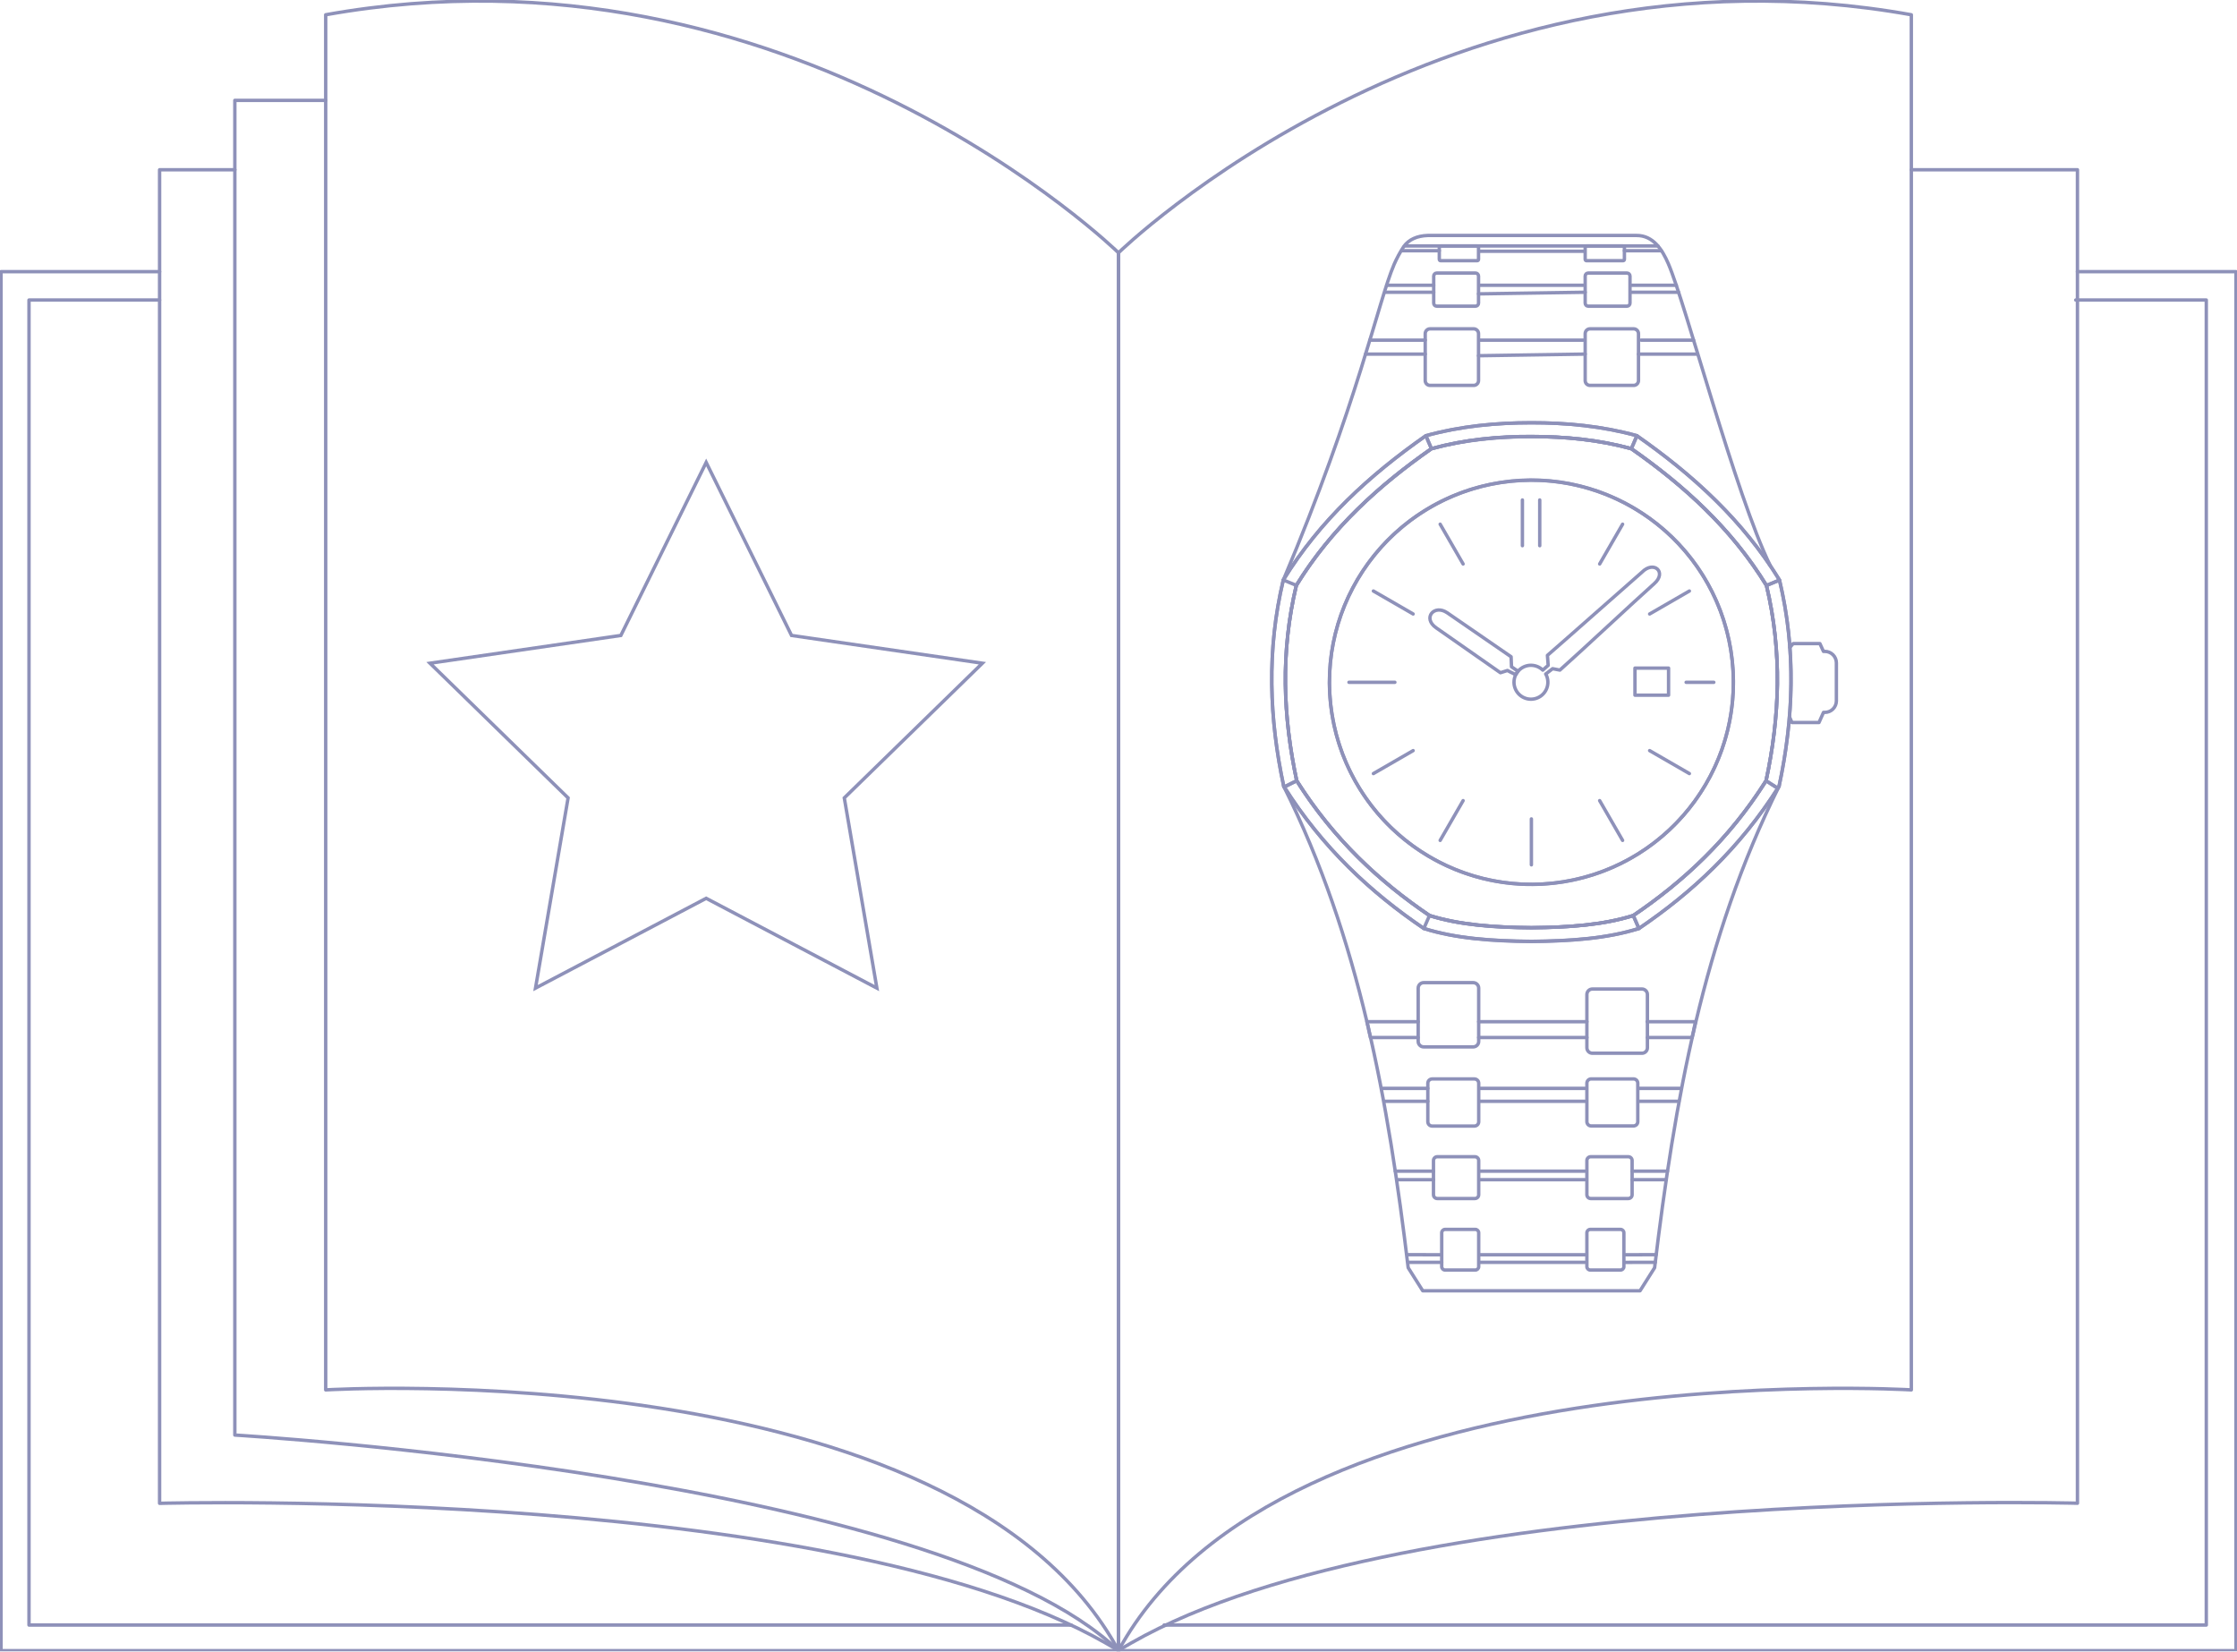 <svg width="657" height="485" viewBox="0 0 657 485" fill="none" xmlns="http://www.w3.org/2000/svg">
<g opacity="0.5" clip-path="url(#clip0_36:348)">
<path d="M46.872 79.778H0.298V484.734H328.503V74.228C328.503 74.228 232.039 -20.068 95.655 4.337V408.155C95.655 408.155 280.828 397.043 328.503 484.704" stroke="#1D2474" stroke-linecap="round" stroke-linejoin="round"/>
<path d="M68.972 49.852H46.872V441.468C46.872 441.468 249.782 435.923 328.503 484.732" stroke="#1D2474" stroke-linecap="round" stroke-linejoin="round"/>
<path d="M610.14 79.777H656.709V484.733H328.503V74.227C328.503 74.227 424.968 -20.069 561.352 4.336V408.154C561.352 408.154 376.185 397.042 328.503 484.703" stroke="#1D2474" stroke-linecap="round" stroke-linejoin="round"/>
<path d="M328.503 484.703C407.231 435.87 610.14 441.438 610.14 441.438V49.852H561.334" stroke="#1D2474" stroke-linecap="round" stroke-linejoin="round"/>
<path d="M525.693 190.11L526.646 189.002H534.502L535.544 191.289C535.681 191.289 535.818 191.289 535.961 191.289C536.856 191.292 537.714 191.649 538.348 192.283C538.981 192.917 539.338 193.775 539.341 194.671V205.82C539.338 206.716 538.981 207.574 538.348 208.208C537.714 208.842 536.856 209.199 535.961 209.202C535.826 209.211 535.691 209.211 535.556 209.202L534.228 212.18H526.289L525.693 210.81" stroke="#1D2474" stroke-linecap="round" stroke-linejoin="round"/>
<path d="M519.926 166.123C509.706 145.25 495.16 89.383 489.963 77.39C488.214 73.358 485.559 69.118 480.643 69.148H419.337C416.194 69.255 413.843 70.303 412.319 72.34C411.213 74.022 410.251 75.795 409.445 77.64C404.796 88.466 398.731 118.653 376.923 170.315" stroke="#1D2474" stroke-linecap="round" stroke-linejoin="round"/>
<path d="M522.515 230.891C500.177 275.68 491.791 323.691 485.952 372.286L481.678 379.051H417.855L413.581 372.286C407.742 323.691 399.356 275.68 377.018 230.891" stroke="#1D2474" stroke-linecap="round" stroke-linejoin="round"/>
<path d="M459.155 258.935C491.503 253.751 513.526 223.311 508.345 190.946C503.163 158.58 472.74 136.545 440.392 141.73C408.044 146.914 386.021 177.354 391.202 209.719C396.384 242.085 426.807 264.119 459.155 258.935Z" stroke="#1D2474" stroke-linecap="round" stroke-linejoin="round"/>
<path fill-rule="evenodd" clip-rule="evenodd" d="M380.845 229.253C376.833 210.548 376.048 191.509 380.732 171.904C390.916 155.307 404.826 142.646 420.408 131.754C430.193 129.063 439.978 128.145 449.769 128.181C459.56 128.217 469.34 129.086 479.125 131.754C494.707 142.646 508.617 155.307 518.801 171.904C523.485 191.509 522.699 210.548 518.688 229.253C507.974 246.238 494.582 258.756 479.69 268.838C470.845 271.631 460.709 272.345 449.769 272.411C438.824 272.316 428.687 271.601 419.849 268.838C404.969 258.756 391.541 246.208 380.845 229.253ZM449.769 124.149C439.437 124.149 429.11 125.108 418.777 127.949C402.332 139.448 387.648 152.812 376.899 170.326C371.959 191.021 372.786 211.12 377.018 230.861C388.327 248.792 402.469 262.001 418.188 272.643C427.521 275.591 438.216 276.341 449.769 276.443C461.316 276.341 472.018 275.591 481.351 272.643C497.07 262.001 511.23 248.792 522.515 230.861C526.747 211.12 527.58 191.021 522.634 170.326C511.884 152.812 497.201 139.448 480.755 127.949C470.429 125.108 460.096 124.143 449.769 124.149Z" stroke="#1D2474" stroke-linecap="round" stroke-linejoin="round"/>
<path fill-rule="evenodd" clip-rule="evenodd" d="M449.77 141.021C461.501 141.021 472.97 144.501 482.725 151.023C492.479 157.544 500.082 166.814 504.572 177.658C509.061 188.503 510.236 200.436 507.947 211.949C505.659 223.462 500.009 234.037 491.713 242.337C483.418 250.637 472.848 256.29 461.342 258.58C449.835 260.87 437.909 259.695 427.07 255.203C416.231 250.711 406.967 243.104 400.449 233.343C393.931 223.583 390.452 212.109 390.452 200.371C390.452 184.63 396.701 169.534 407.826 158.404C418.95 147.274 434.038 141.021 449.77 141.021V141.021ZM380.726 171.934C376.042 191.539 376.828 210.578 380.839 229.283C391.553 246.267 404.951 258.785 419.843 268.868C428.682 271.661 438.818 272.375 449.764 272.441C460.703 272.345 470.84 271.631 479.684 268.868C494.564 258.785 507.992 246.238 518.682 229.283C522.694 210.578 523.479 191.539 518.795 171.934C508.611 155.337 494.701 142.676 479.119 131.784C469.334 129.092 459.549 128.175 449.764 128.211C439.978 128.247 430.187 129.116 420.402 131.784C404.826 142.646 390.916 155.307 380.726 171.934Z" stroke="#1D2474" stroke-linecap="round" stroke-linejoin="round"/>
<path fill-rule="evenodd" clip-rule="evenodd" d="M445.835 197.118L445.127 198.136C444.299 197.636 443.573 197.398 442.746 196.898L440.669 197.553L421.795 184.362C417.688 181.492 421.241 177.341 425.057 179.961L443.805 192.866C443.847 193.843 443.883 194.825 443.925 195.802C444.597 196.266 445.174 196.654 445.835 197.118Z" stroke="#1D2474" stroke-linecap="round" stroke-linejoin="round"/>
<path fill-rule="evenodd" clip-rule="evenodd" d="M453.971 197.935L455.995 196.368L458.132 196.779C463.881 191.688 480.154 176.454 485.868 171.368C489.618 168.039 485.737 164.472 482.231 168.039C476.511 173.024 460.209 187.495 454.477 192.456L454.691 195.386L453.114 196.791C452.215 195.91 451.016 195.402 449.757 195.371C448.499 195.339 447.276 195.786 446.334 196.62C445.391 197.455 444.8 198.616 444.679 199.869C444.558 201.123 444.917 202.375 445.682 203.375C446.447 204.375 447.563 205.047 448.804 205.257C450.045 205.467 451.319 205.198 452.37 204.505C453.421 203.812 454.17 202.747 454.467 201.523C454.765 200.3 454.587 199.009 453.971 197.911V197.935Z" stroke="#1D2474" stroke-linecap="round" stroke-linejoin="round"/>
<path d="M490.052 196.196H480.184V204.147H490.052V196.196Z" stroke="#1D2474" stroke-linecap="round" stroke-linejoin="round"/>
<path d="M476.554 153.938L469.816 165.616" stroke="#1D2474" stroke-linecap="round" stroke-linejoin="round"/>
<path d="M452.216 146.821V160.25" stroke="#1D2474" stroke-linecap="round" stroke-linejoin="round"/>
<path d="M447.126 146.827V160.25" stroke="#1D2474" stroke-linecap="round" stroke-linejoin="round"/>
<path d="M422.974 153.938L429.711 165.616" stroke="#1D2474" stroke-linecap="round" stroke-linejoin="round"/>
<path d="M403.362 173.56L415.034 180.301" stroke="#1D2474" stroke-linecap="round" stroke-linejoin="round"/>
<path d="M396.189 200.364H409.67" stroke="#1D2474" stroke-linecap="round" stroke-linejoin="round"/>
<path d="M415.034 220.428L403.362 227.169" stroke="#1D2474" stroke-linecap="round" stroke-linejoin="round"/>
<path d="M429.711 235.113L422.974 246.791" stroke="#1D2474" stroke-linecap="round" stroke-linejoin="round"/>
<path d="M449.764 240.484V253.967" stroke="#1D2474" stroke-linecap="round" stroke-linejoin="round"/>
<path d="M469.816 235.113L476.554 246.791" stroke="#1D2474" stroke-linecap="round" stroke-linejoin="round"/>
<path d="M484.493 220.428L496.165 227.169" stroke="#1D2474" stroke-linecap="round" stroke-linejoin="round"/>
<path d="M495.213 200.364H503.337" stroke="#1D2474" stroke-linecap="round" stroke-linejoin="round"/>
<path d="M484.493 180.301L496.165 173.56" stroke="#1D2474" stroke-linecap="round" stroke-linejoin="round"/>
<path d="M432.818 96.564H420.003C419.217 96.564 418.581 97.201 418.581 97.987V111.755C418.581 112.541 419.217 113.179 420.003 113.179H432.818C433.603 113.179 434.24 112.541 434.24 111.755V97.987C434.24 97.201 433.603 96.564 432.818 96.564Z" stroke="#1D2474" stroke-linecap="round" stroke-linejoin="round"/>
<path d="M479.798 96.564H466.983C466.197 96.564 465.561 97.201 465.561 97.987V111.755C465.561 112.541 466.197 113.179 466.983 113.179H479.798C480.583 113.179 481.22 112.541 481.22 111.755V97.987C481.22 97.201 480.583 96.564 479.798 96.564Z" stroke="#1D2474" stroke-linecap="round" stroke-linejoin="round"/>
<path d="M477.839 80.183H466.447C465.958 80.183 465.561 80.58 465.561 81.07V89.026C465.561 89.516 465.958 89.913 466.447 89.913H477.839C478.329 89.913 478.726 89.516 478.726 89.026V81.07C478.726 80.58 478.329 80.183 477.839 80.183Z" stroke="#1D2474" stroke-linecap="round" stroke-linejoin="round"/>
<path d="M433.354 80.183H421.962C421.472 80.183 421.075 80.58 421.075 81.07V89.026C421.075 89.516 421.472 89.913 421.962 89.913H433.354C433.843 89.913 434.24 89.516 434.24 89.026V81.07C434.24 80.58 433.843 80.183 433.354 80.183Z" stroke="#1D2474" stroke-linecap="round" stroke-linejoin="round"/>
<path d="M476.691 72.231H465.953C465.736 72.231 465.561 72.407 465.561 72.624V76.168C465.561 76.385 465.736 76.561 465.953 76.561H476.691C476.908 76.561 477.084 76.385 477.084 76.168V72.624C477.084 72.407 476.908 72.231 476.691 72.231Z" stroke="#1D2474" stroke-linecap="round" stroke-linejoin="round"/>
<path d="M433.848 72.231H423.111C422.894 72.231 422.718 72.407 422.718 72.624V76.168C422.718 76.385 422.894 76.561 423.111 76.561H433.848C434.065 76.561 434.241 76.385 434.241 76.168V72.624C434.241 72.407 434.065 72.231 433.848 72.231Z" stroke="#1D2474" stroke-linecap="round" stroke-linejoin="round"/>
<path d="M483.839 304.689H496.993V304.618V304.493C497.148 303.832 497.297 303.171 497.451 302.504V302.432L497.481 302.289V302.212L497.945 300.235L497.993 300.032H483.762" stroke="#1D2474" stroke-linecap="round" stroke-linejoin="round"/>
<path d="M434.289 304.683H466.066" stroke="#1D2474" stroke-linecap="round" stroke-linejoin="round"/>
<path d="M416.521 300.032H401.463L401.511 300.235C401.671 300.896 401.82 301.557 401.975 302.212V302.289L402.011 302.432V302.504C402.159 303.171 402.314 303.832 402.463 304.493L402.493 304.618V304.689H416.474" stroke="#1D2474" stroke-linecap="round" stroke-linejoin="round"/>
<path d="M466.066 300.032H434.289" stroke="#1D2474" stroke-linecap="round" stroke-linejoin="round"/>
<path d="M432.675 288.568H418.129C417.238 288.568 416.516 289.291 416.516 290.182V305.815C416.516 306.706 417.238 307.429 418.129 307.429H432.675C433.566 307.429 434.288 306.706 434.288 305.815V290.182C434.288 289.291 433.566 288.568 432.675 288.568Z" stroke="#1D2474" stroke-linecap="round" stroke-linejoin="round"/>
<path d="M482.226 290.437H467.679C466.789 290.437 466.066 291.159 466.066 292.05V307.683C466.066 308.574 466.789 309.297 467.679 309.297H482.226C483.117 309.297 483.839 308.574 483.839 307.683V292.05C483.839 291.159 483.117 290.437 482.226 290.437Z" stroke="#1D2474" stroke-linecap="round" stroke-linejoin="round"/>
<path d="M479.756 316.836H467.322C466.629 316.836 466.066 317.399 466.066 318.092V329.39C466.066 330.084 466.629 330.646 467.322 330.646H479.756C480.45 330.646 481.012 330.084 481.012 329.39V318.092C481.012 317.399 480.45 316.836 479.756 316.836Z" stroke="#1D2474" stroke-linecap="round" stroke-linejoin="round"/>
<path fill-rule="evenodd" clip-rule="evenodd" d="M434.295 319.624V318.105C434.293 317.772 434.16 317.454 433.925 317.218C433.69 316.983 433.371 316.85 433.039 316.849H420.605C420.272 316.85 419.954 316.983 419.719 317.218C419.483 317.454 419.351 317.772 419.349 318.105V329.42C419.351 329.753 419.483 330.072 419.719 330.307C419.954 330.542 420.272 330.675 420.605 330.677H433.039C433.371 330.675 433.69 330.542 433.925 330.307C434.16 330.072 434.293 329.753 434.295 329.42V319.624Z" stroke="#1D2474" stroke-linecap="round" stroke-linejoin="round"/>
<path d="M478.232 339.687H467.179C466.565 339.687 466.066 340.185 466.066 340.8V350.847C466.066 351.462 466.565 351.96 467.179 351.96H478.232C478.847 351.96 479.345 351.462 479.345 350.847V340.8C479.345 340.185 478.847 339.687 478.232 339.687Z" stroke="#1D2474" stroke-linecap="round" stroke-linejoin="round"/>
<path d="M433.176 339.687H422.123C421.508 339.687 421.01 340.185 421.01 340.8V350.847C421.01 351.462 421.508 351.96 422.123 351.96H433.176C433.79 351.96 434.289 351.462 434.289 350.847V340.8C434.289 340.185 433.79 339.687 433.176 339.687Z" stroke="#1D2474" stroke-linecap="round" stroke-linejoin="round"/>
<path d="M475.941 361.029H467.054C466.509 361.029 466.066 361.472 466.066 362.018V371.969C466.066 372.515 466.509 372.958 467.054 372.958H475.941C476.487 372.958 476.929 372.515 476.929 371.969V362.018C476.929 361.472 476.487 361.029 475.941 361.029Z" stroke="#1D2474" stroke-linecap="round" stroke-linejoin="round"/>
<path d="M433.301 361.029H424.414C423.869 361.029 423.426 361.472 423.426 362.018V371.969C423.426 372.515 423.869 372.958 424.414 372.958H433.301C433.846 372.958 434.289 372.515 434.289 371.969V362.018C434.289 361.472 433.846 361.029 433.301 361.029Z" stroke="#1D2474" stroke-linecap="round" stroke-linejoin="round"/>
<path fill-rule="evenodd" clip-rule="evenodd" d="M420.408 131.755L418.777 127.949C402.332 139.449 387.648 152.812 376.899 170.327C371.959 191.021 372.786 211.12 377.018 230.862L377.161 231.088L377.619 230.862L380.845 229.254C376.833 210.548 376.048 191.509 380.732 171.905C381.089 171.309 381.446 170.749 381.809 170.184C391.886 154.426 405.367 142.272 420.408 131.755Z" stroke="#1D2474" stroke-linecap="round" stroke-linejoin="round"/>
<path fill-rule="evenodd" clip-rule="evenodd" d="M418.778 127.949L420.409 131.754C430.194 129.063 439.979 128.145 449.77 128.181C459.561 128.217 469.34 129.086 479.125 131.754L480.756 127.949C470.429 125.108 460.097 124.143 449.77 124.149C439.443 124.155 429.111 125.108 418.778 127.949Z" stroke="#1D2474" stroke-linecap="round" stroke-linejoin="round"/>
<path fill-rule="evenodd" clip-rule="evenodd" d="M479.125 131.753C492.898 141.383 505.355 152.388 515.099 166.294C516.384 168.124 517.618 170.004 518.801 171.933L522.634 170.355C521.757 168.926 520.854 167.524 519.926 166.151C509.48 150.667 495.862 138.542 480.756 127.978L479.125 131.753Z" stroke="#1D2474" stroke-linecap="round" stroke-linejoin="round"/>
<path fill-rule="evenodd" clip-rule="evenodd" d="M518.813 171.935C523.497 191.539 522.711 210.578 518.7 229.283L521.194 230.891L522.122 231.487L522.497 230.891C524.022 223.866 525.066 216.745 525.622 209.578C526.104 203.291 526.134 196.978 525.711 190.688C525.248 183.836 524.213 177.035 522.616 170.356L518.813 171.935Z" stroke="#1D2474" stroke-linecap="round" stroke-linejoin="round"/>
<path fill-rule="evenodd" clip-rule="evenodd" d="M517.664 230.891C507.141 247.066 494.106 259.107 479.69 268.868L481.351 272.673C496.891 262.144 510.914 249.114 522.14 231.487L521.211 230.891L518.687 229.283C518.348 229.795 518.009 230.331 517.664 230.891Z" stroke="#1D2474" stroke-linecap="round" stroke-linejoin="round"/>
<path fill-rule="evenodd" clip-rule="evenodd" d="M449.77 272.441C438.824 272.346 428.688 271.631 419.849 268.868C405.428 259.107 392.393 247.066 381.876 230.891C381.53 230.361 381.185 229.825 380.846 229.283L377.62 230.891L377.162 231.117C388.429 248.93 402.535 262.085 418.189 272.673C427.521 275.621 438.217 276.371 449.77 276.472C461.317 276.371 472.019 275.621 481.351 272.673L479.691 268.868C470.846 271.631 460.71 272.346 449.77 272.441Z" stroke="#1D2474" stroke-linecap="round" stroke-linejoin="round"/>
<path d="M419.843 268.838L418.183 272.643" stroke="#1D2474" stroke-linecap="round" stroke-linejoin="round"/>
<path d="M376.899 170.32L380.732 171.898" stroke="#1D2474" stroke-linecap="round" stroke-linejoin="round"/>
<path d="M481.47 319.617H493.481" stroke="#1D2474" stroke-linecap="round" stroke-linejoin="round"/>
<path d="M434.788 319.617H465.483" stroke="#1D2474" stroke-linecap="round" stroke-linejoin="round"/>
<path d="M406.076 319.617H419.343" stroke="#1D2474" stroke-linecap="round" stroke-linejoin="round"/>
<path d="M481.47 323.411H493.082" stroke="#1D2474" stroke-linecap="round" stroke-linejoin="round"/>
<path d="M434.788 323.411H465.483" stroke="#1D2474" stroke-linecap="round" stroke-linejoin="round"/>
<path d="M479.345 343.927L489.737 343.921" stroke="#1D2474" stroke-linecap="round" stroke-linejoin="round"/>
<path d="M434.788 343.928H465.483" stroke="#1D2474" stroke-linecap="round" stroke-linejoin="round"/>
<path d="M409.79 343.921L421.009 343.927" stroke="#1D2474" stroke-linecap="round" stroke-linejoin="round"/>
<path d="M479.345 346.435L489.368 346.429" stroke="#1D2474" stroke-linecap="round" stroke-linejoin="round"/>
<path d="M410.498 346.429L421.009 346.435" stroke="#1D2474" stroke-linecap="round" stroke-linejoin="round"/>
<path d="M434.788 346.433H465.483" stroke="#1D2474" stroke-linecap="round" stroke-linejoin="round"/>
<path d="M477.41 368.469L486.41 368.457" stroke="#1D2474" stroke-linecap="round" stroke-linejoin="round"/>
<path d="M434.788 368.469H465.483" stroke="#1D2474" stroke-linecap="round" stroke-linejoin="round"/>
<path d="M413.373 368.457L423.158 368.469" stroke="#1D2474" stroke-linecap="round" stroke-linejoin="round"/>
<path d="M477.184 370.708L486.136 370.696" stroke="#1D2474" stroke-linecap="round" stroke-linejoin="round"/>
<path d="M413.802 370.696L423.426 370.702" stroke="#1D2474" stroke-linecap="round" stroke-linejoin="round"/>
<path d="M434.788 370.701H465.483" stroke="#1D2474" stroke-linecap="round" stroke-linejoin="round"/>
<path d="M406.79 323.411H419.343" stroke="#1D2474" stroke-linecap="round" stroke-linejoin="round"/>
<path d="M401.058 103.984H418.58" stroke="#1D2474" stroke-linecap="round" stroke-linejoin="round"/>
<path d="M402.309 99.882H418.581" stroke="#1D2474" stroke-linecap="round" stroke-linejoin="round"/>
<path d="M434.24 104.461L465.56 103.984" stroke="#1D2474" stroke-linecap="round" stroke-linejoin="round"/>
<path d="M434.461 99.882H464.995" stroke="#1D2474" stroke-linecap="round" stroke-linejoin="round"/>
<path d="M481.22 103.984H498.279" stroke="#1D2474" stroke-linecap="round" stroke-linejoin="round"/>
<path d="M482.005 99.882H497.397" stroke="#1D2474" stroke-linecap="round" stroke-linejoin="round"/>
<path d="M406.874 85.82H421.075" stroke="#1D2474" stroke-linecap="round" stroke-linejoin="round"/>
<path d="M407.272 83.767H421.075" stroke="#1D2474" stroke-linecap="round" stroke-linejoin="round"/>
<path d="M434.24 86.297L465.56 85.82" stroke="#1D2474" stroke-linecap="round" stroke-linejoin="round"/>
<path d="M434.461 83.767H464.995" stroke="#1D2474" stroke-linecap="round" stroke-linejoin="round"/>
<path d="M412.73 72.231H486.922" stroke="#1D2474" stroke-linecap="round" stroke-linejoin="round"/>
<path d="M434.461 73.785H465.34" stroke="#1D2474" stroke-linecap="round" stroke-linejoin="round"/>
<path d="M479.19 85.82H492.993" stroke="#1D2474" stroke-linecap="round" stroke-linejoin="round"/>
<path d="M479.19 83.767H492.315" stroke="#1D2474" stroke-linecap="round" stroke-linejoin="round"/>
<path d="M422.718 73.631H411.91" stroke="#1D2474" stroke-linecap="round" stroke-linejoin="round"/>
<path d="M487.898 73.631H477.083" stroke="#1D2474" stroke-linecap="round" stroke-linejoin="round"/>
<path d="M314.617 477.21H8.518V88.107H46.866" stroke="#1D2474" stroke-linecap="round" stroke-linejoin="round"/>
<path d="M341.889 477.21H647.983V88.107H609.634" stroke="#1D2474" stroke-linecap="round" stroke-linejoin="round"/>
<path d="M95.655 29.473H68.972V421.422C68.972 421.422 275.179 433.565 328.48 484.703" stroke="#1D2474" stroke-linecap="round" stroke-linejoin="round"/>
<path fill-rule="evenodd" clip-rule="evenodd" d="M207.403 135.792L232.473 186.608L288.523 194.761L247.966 234.315L257.537 290.169L207.403 263.8L157.276 290.169L166.847 234.315L126.29 194.761L182.34 186.608L207.403 135.792Z" stroke="#1D2474" stroke-miterlimit="10"/>
</g>
<defs>
<clipPath id="clip0_36:348">
<rect width="657" height="485" fill="white"/>
</clipPath>
</defs>
</svg>
